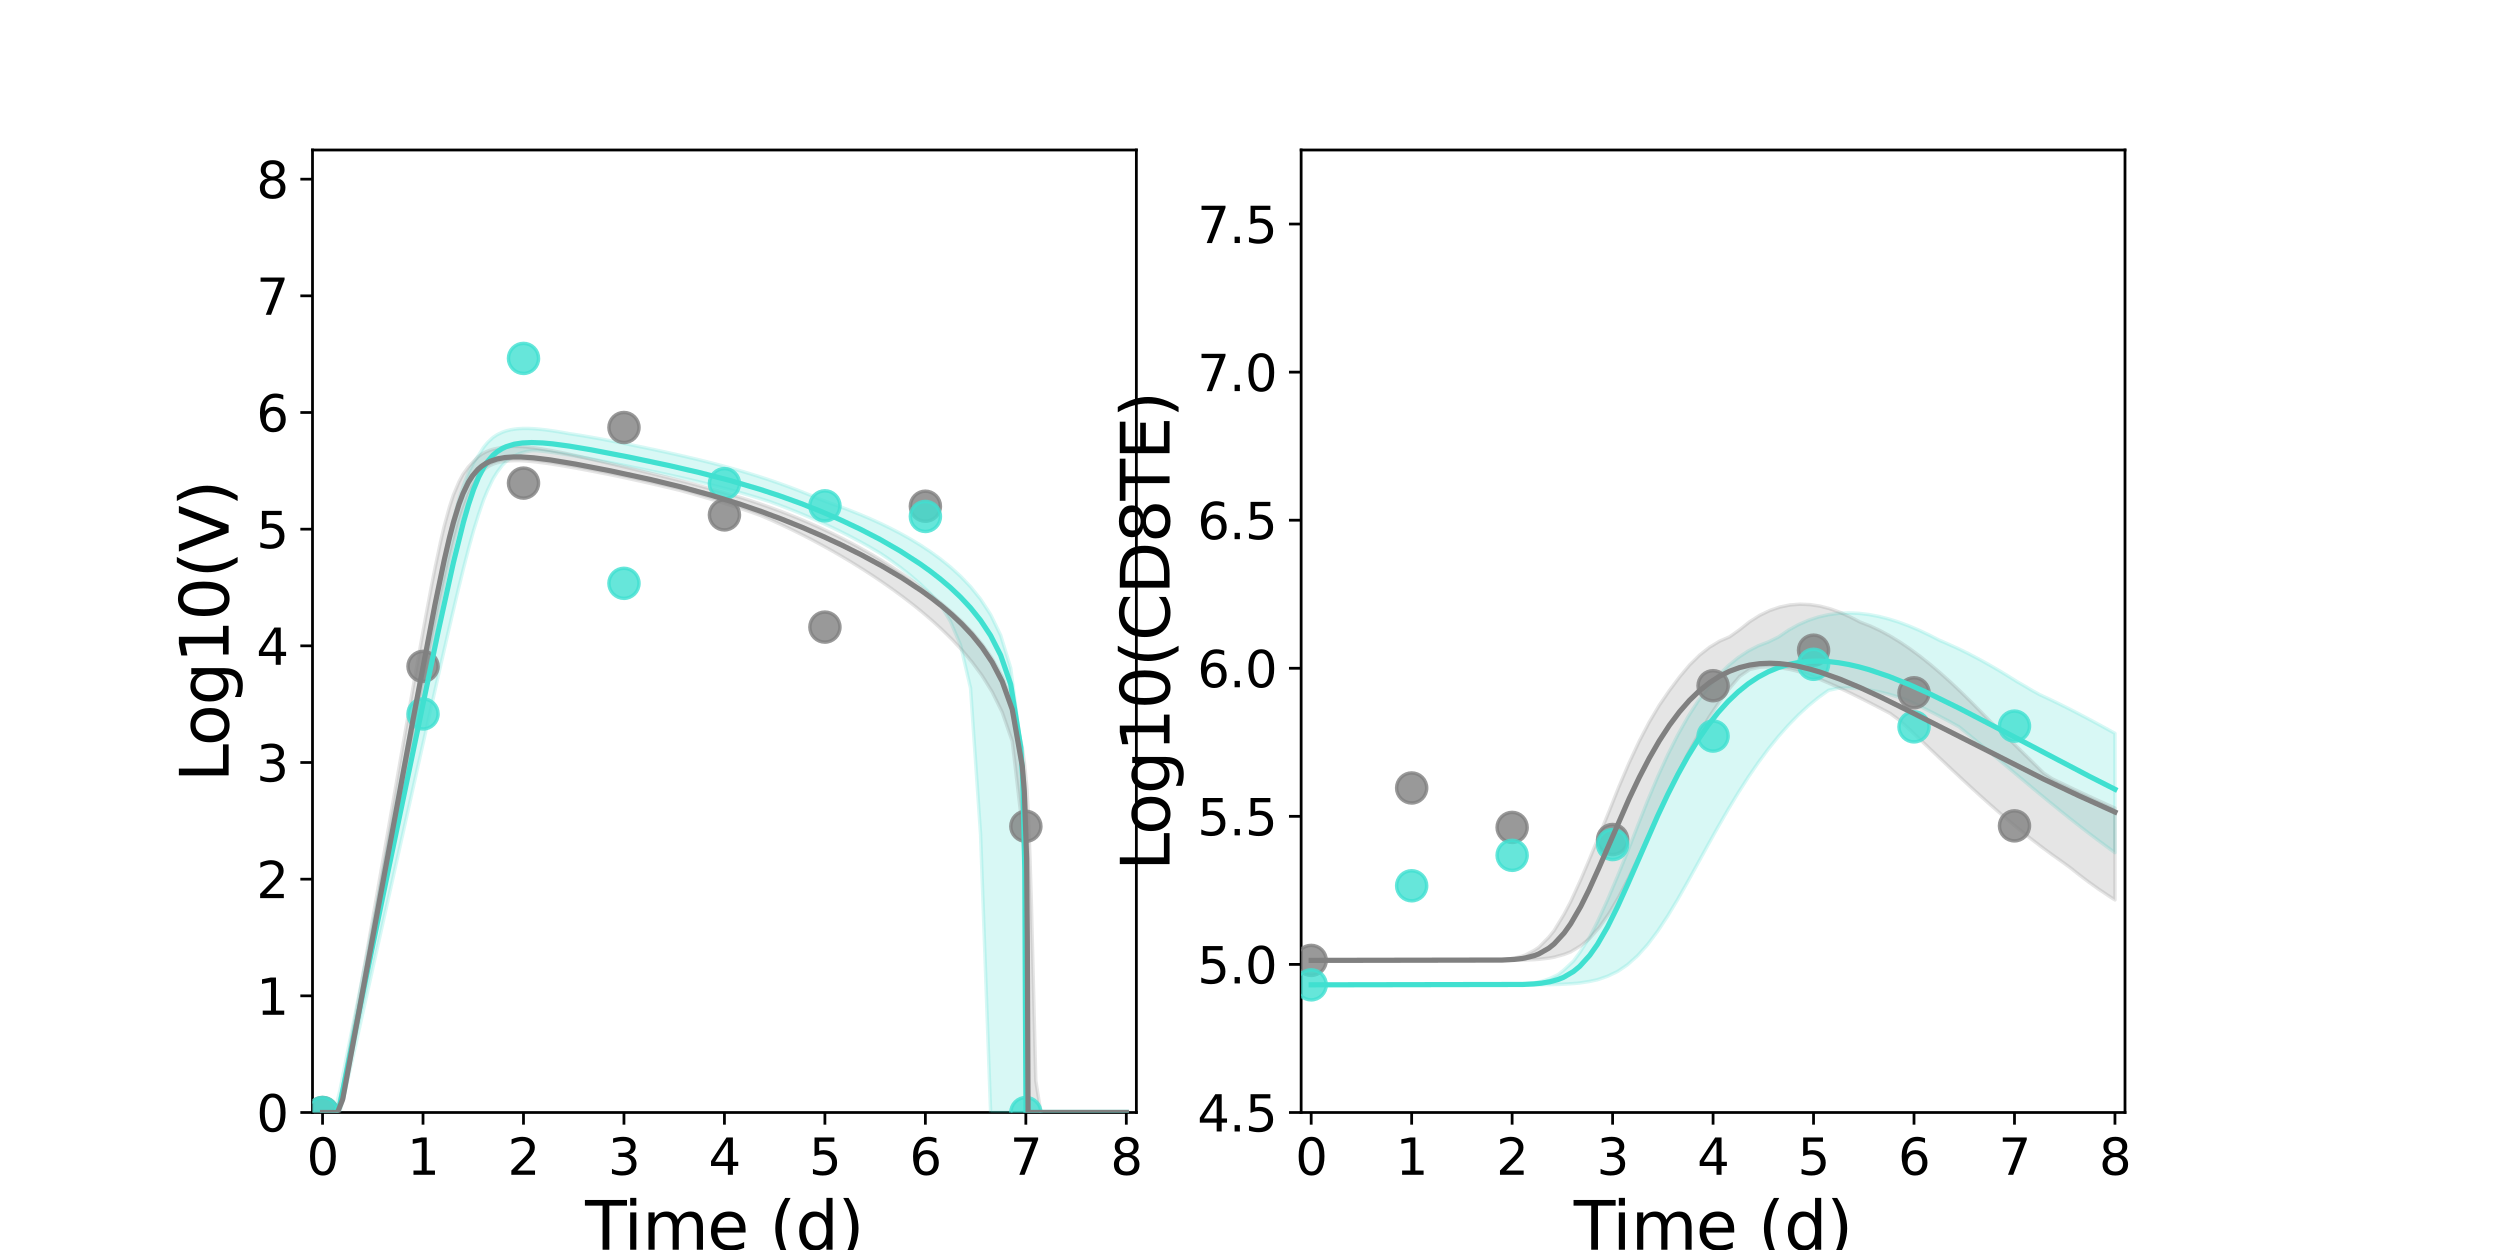 <?xml version="1.0" encoding="utf-8" standalone="no"?>
<!DOCTYPE svg PUBLIC "-//W3C//DTD SVG 1.1//EN"
  "http://www.w3.org/Graphics/SVG/1.1/DTD/svg11.dtd">
<svg xmlns:xlink="http://www.w3.org/1999/xlink" width="720pt" height="360pt" viewBox="0 0 720 360" xmlns="http://www.w3.org/2000/svg" version="1.1">
 <defs>
  <style type="text/css">*{stroke-linejoin: round; stroke-linecap: butt}</style>
 </defs>
 <g id="figure_1">
  <g id="patch_1">
   <path d="M 0 360 
L 720 360 
L 720 0 
L 0 0 
z
" style="fill: #ffffff"/>
  </g>
  <g id="axes_1">
   <g id="patch_2">
    <path d="M 90 320.4 
L 327.273 320.4 
L 327.273 43.2 
L 90 43.2 
z
" style="fill: #ffffff"/>
   </g>
   <g id="matplotlib.axis_1">
    <g id="xtick_1">
     <g id="line2d_1">
      <defs>
       <path id="m56b4014273" d="M 0 0 
L 0 3.5 
" style="stroke: #000000; stroke-width: 0.8"/>
      </defs>
      <g>
       <use xlink:href="#m56b4014273" x="92.894" y="320.4" style="stroke: #000000; stroke-width: 0.8"/>
      </g>
     </g>
     <g id="text_1">
      <!-- 0 -->
      <g transform="translate(88.313 338.342) scale(0.144 -0.144)">
       <defs>
        <path id="DejaVuSans-30" d="M 2034 4250 
Q 1547 4250 1301 3770 
Q 1056 3291 1056 2328 
Q 1056 1369 1301 889 
Q 1547 409 2034 409 
Q 2525 409 2770 889 
Q 3016 1369 3016 2328 
Q 3016 3291 2770 3770 
Q 2525 4250 2034 4250 
z
M 2034 4750 
Q 2819 4750 3233 4129 
Q 3647 3509 3647 2328 
Q 3647 1150 3233 529 
Q 2819 -91 2034 -91 
Q 1250 -91 836 529 
Q 422 1150 422 2328 
Q 422 3509 836 4129 
Q 1250 4750 2034 4750 
z
" transform="scale(0.016)"/>
       </defs>
       <use xlink:href="#DejaVuSans-30"/>
      </g>
     </g>
    </g>
    <g id="xtick_2">
     <g id="line2d_2">
      <g>
       <use xlink:href="#m56b4014273" x="121.829" y="320.4" style="stroke: #000000; stroke-width: 0.8"/>
      </g>
     </g>
     <g id="text_2">
      <!-- 1 -->
      <g transform="translate(117.248 338.342) scale(0.144 -0.144)">
       <defs>
        <path id="DejaVuSans-31" d="M 794 531 
L 1825 531 
L 1825 4091 
L 703 3866 
L 703 4441 
L 1819 4666 
L 2450 4666 
L 2450 531 
L 3481 531 
L 3481 0 
L 794 0 
L 794 531 
z
" transform="scale(0.016)"/>
       </defs>
       <use xlink:href="#DejaVuSans-31"/>
      </g>
     </g>
    </g>
    <g id="xtick_3">
     <g id="line2d_3">
      <g>
       <use xlink:href="#m56b4014273" x="150.765" y="320.4" style="stroke: #000000; stroke-width: 0.8"/>
      </g>
     </g>
     <g id="text_3">
      <!-- 2 -->
      <g transform="translate(146.184 338.342) scale(0.144 -0.144)">
       <defs>
        <path id="DejaVuSans-32" d="M 1228 531 
L 3431 531 
L 3431 0 
L 469 0 
L 469 531 
Q 828 903 1448 1529 
Q 2069 2156 2228 2338 
Q 2531 2678 2651 2914 
Q 2772 3150 2772 3378 
Q 2772 3750 2511 3984 
Q 2250 4219 1831 4219 
Q 1534 4219 1204 4116 
Q 875 4013 500 3803 
L 500 4441 
Q 881 4594 1212 4672 
Q 1544 4750 1819 4750 
Q 2544 4750 2975 4387 
Q 3406 4025 3406 3419 
Q 3406 3131 3298 2873 
Q 3191 2616 2906 2266 
Q 2828 2175 2409 1742 
Q 1991 1309 1228 531 
z
" transform="scale(0.016)"/>
       </defs>
       <use xlink:href="#DejaVuSans-32"/>
      </g>
     </g>
    </g>
    <g id="xtick_4">
     <g id="line2d_4">
      <g>
       <use xlink:href="#m56b4014273" x="179.701" y="320.4" style="stroke: #000000; stroke-width: 0.8"/>
      </g>
     </g>
     <g id="text_4">
      <!-- 3 -->
      <g transform="translate(175.12 338.342) scale(0.144 -0.144)">
       <defs>
        <path id="DejaVuSans-33" d="M 2597 2516 
Q 3050 2419 3304 2112 
Q 3559 1806 3559 1356 
Q 3559 666 3084 287 
Q 2609 -91 1734 -91 
Q 1441 -91 1130 -33 
Q 819 25 488 141 
L 488 750 
Q 750 597 1062 519 
Q 1375 441 1716 441 
Q 2309 441 2620 675 
Q 2931 909 2931 1356 
Q 2931 1769 2642 2001 
Q 2353 2234 1838 2234 
L 1294 2234 
L 1294 2753 
L 1863 2753 
Q 2328 2753 2575 2939 
Q 2822 3125 2822 3475 
Q 2822 3834 2567 4026 
Q 2313 4219 1838 4219 
Q 1578 4219 1281 4162 
Q 984 4106 628 3988 
L 628 4550 
Q 988 4650 1302 4700 
Q 1616 4750 1894 4750 
Q 2613 4750 3031 4423 
Q 3450 4097 3450 3541 
Q 3450 3153 3228 2886 
Q 3006 2619 2597 2516 
z
" transform="scale(0.016)"/>
       </defs>
       <use xlink:href="#DejaVuSans-33"/>
      </g>
     </g>
    </g>
    <g id="xtick_5">
     <g id="line2d_5">
      <g>
       <use xlink:href="#m56b4014273" x="208.636" y="320.4" style="stroke: #000000; stroke-width: 0.8"/>
      </g>
     </g>
     <g id="text_5">
      <!-- 4 -->
      <g transform="translate(204.055 338.342) scale(0.144 -0.144)">
       <defs>
        <path id="DejaVuSans-34" d="M 2419 4116 
L 825 1625 
L 2419 1625 
L 2419 4116 
z
M 2253 4666 
L 3047 4666 
L 3047 1625 
L 3713 1625 
L 3713 1100 
L 3047 1100 
L 3047 0 
L 2419 0 
L 2419 1100 
L 313 1100 
L 313 1709 
L 2253 4666 
z
" transform="scale(0.016)"/>
       </defs>
       <use xlink:href="#DejaVuSans-34"/>
      </g>
     </g>
    </g>
    <g id="xtick_6">
     <g id="line2d_6">
      <g>
       <use xlink:href="#m56b4014273" x="237.572" y="320.4" style="stroke: #000000; stroke-width: 0.8"/>
      </g>
     </g>
     <g id="text_6">
      <!-- 5 -->
      <g transform="translate(232.991 338.342) scale(0.144 -0.144)">
       <defs>
        <path id="DejaVuSans-35" d="M 691 4666 
L 3169 4666 
L 3169 4134 
L 1269 4134 
L 1269 2991 
Q 1406 3038 1543 3061 
Q 1681 3084 1819 3084 
Q 2600 3084 3056 2656 
Q 3513 2228 3513 1497 
Q 3513 744 3044 326 
Q 2575 -91 1722 -91 
Q 1428 -91 1123 -41 
Q 819 9 494 109 
L 494 744 
Q 775 591 1075 516 
Q 1375 441 1709 441 
Q 2250 441 2565 725 
Q 2881 1009 2881 1497 
Q 2881 1984 2565 2268 
Q 2250 2553 1709 2553 
Q 1456 2553 1204 2497 
Q 953 2441 691 2322 
L 691 4666 
z
" transform="scale(0.016)"/>
       </defs>
       <use xlink:href="#DejaVuSans-35"/>
      </g>
     </g>
    </g>
    <g id="xtick_7">
     <g id="line2d_7">
      <g>
       <use xlink:href="#m56b4014273" x="266.508" y="320.4" style="stroke: #000000; stroke-width: 0.8"/>
      </g>
     </g>
     <g id="text_7">
      <!-- 6 -->
      <g transform="translate(261.927 338.342) scale(0.144 -0.144)">
       <defs>
        <path id="DejaVuSans-36" d="M 2113 2584 
Q 1688 2584 1439 2293 
Q 1191 2003 1191 1497 
Q 1191 994 1439 701 
Q 1688 409 2113 409 
Q 2538 409 2786 701 
Q 3034 994 3034 1497 
Q 3034 2003 2786 2293 
Q 2538 2584 2113 2584 
z
M 3366 4563 
L 3366 3988 
Q 3128 4100 2886 4159 
Q 2644 4219 2406 4219 
Q 1781 4219 1451 3797 
Q 1122 3375 1075 2522 
Q 1259 2794 1537 2939 
Q 1816 3084 2150 3084 
Q 2853 3084 3261 2657 
Q 3669 2231 3669 1497 
Q 3669 778 3244 343 
Q 2819 -91 2113 -91 
Q 1303 -91 875 529 
Q 447 1150 447 2328 
Q 447 3434 972 4092 
Q 1497 4750 2381 4750 
Q 2619 4750 2861 4703 
Q 3103 4656 3366 4563 
z
" transform="scale(0.016)"/>
       </defs>
       <use xlink:href="#DejaVuSans-36"/>
      </g>
     </g>
    </g>
    <g id="xtick_8">
     <g id="line2d_8">
      <g>
       <use xlink:href="#m56b4014273" x="295.443" y="320.4" style="stroke: #000000; stroke-width: 0.8"/>
      </g>
     </g>
     <g id="text_8">
      <!-- 7 -->
      <g transform="translate(290.862 338.342) scale(0.144 -0.144)">
       <defs>
        <path id="DejaVuSans-37" d="M 525 4666 
L 3525 4666 
L 3525 4397 
L 1831 0 
L 1172 0 
L 2766 4134 
L 525 4134 
L 525 4666 
z
" transform="scale(0.016)"/>
       </defs>
       <use xlink:href="#DejaVuSans-37"/>
      </g>
     </g>
    </g>
    <g id="xtick_9">
     <g id="line2d_9">
      <g>
       <use xlink:href="#m56b4014273" x="324.379" y="320.4" style="stroke: #000000; stroke-width: 0.8"/>
      </g>
     </g>
     <g id="text_9">
      <!-- 8 -->
      <g transform="translate(319.798 338.342) scale(0.144 -0.144)">
       <defs>
        <path id="DejaVuSans-38" d="M 2034 2216 
Q 1584 2216 1326 1975 
Q 1069 1734 1069 1313 
Q 1069 891 1326 650 
Q 1584 409 2034 409 
Q 2484 409 2743 651 
Q 3003 894 3003 1313 
Q 3003 1734 2745 1975 
Q 2488 2216 2034 2216 
z
M 1403 2484 
Q 997 2584 770 2862 
Q 544 3141 544 3541 
Q 544 4100 942 4425 
Q 1341 4750 2034 4750 
Q 2731 4750 3128 4425 
Q 3525 4100 3525 3541 
Q 3525 3141 3298 2862 
Q 3072 2584 2669 2484 
Q 3125 2378 3379 2068 
Q 3634 1759 3634 1313 
Q 3634 634 3220 271 
Q 2806 -91 2034 -91 
Q 1263 -91 848 271 
Q 434 634 434 1313 
Q 434 1759 690 2068 
Q 947 2378 1403 2484 
z
M 1172 3481 
Q 1172 3119 1398 2916 
Q 1625 2713 2034 2713 
Q 2441 2713 2670 2916 
Q 2900 3119 2900 3481 
Q 2900 3844 2670 4047 
Q 2441 4250 2034 4250 
Q 1625 4250 1398 4047 
Q 1172 3844 1172 3481 
z
" transform="scale(0.016)"/>
       </defs>
       <use xlink:href="#DejaVuSans-38"/>
      </g>
     </g>
    </g>
    <g id="text_10">
     <!-- Time (d) -->
     <g transform="translate(168.511 359.925) scale(0.192 -0.192)">
      <defs>
       <path id="DejaVuSans-54" d="M -19 4666 
L 3928 4666 
L 3928 4134 
L 2272 4134 
L 2272 0 
L 1638 0 
L 1638 4134 
L -19 4134 
L -19 4666 
z
" transform="scale(0.016)"/>
       <path id="DejaVuSans-69" d="M 603 3500 
L 1178 3500 
L 1178 0 
L 603 0 
L 603 3500 
z
M 603 4863 
L 1178 4863 
L 1178 4134 
L 603 4134 
L 603 4863 
z
" transform="scale(0.016)"/>
       <path id="DejaVuSans-6d" d="M 3328 2828 
Q 3544 3216 3844 3400 
Q 4144 3584 4550 3584 
Q 5097 3584 5394 3201 
Q 5691 2819 5691 2113 
L 5691 0 
L 5113 0 
L 5113 2094 
Q 5113 2597 4934 2840 
Q 4756 3084 4391 3084 
Q 3944 3084 3684 2787 
Q 3425 2491 3425 1978 
L 3425 0 
L 2847 0 
L 2847 2094 
Q 2847 2600 2669 2842 
Q 2491 3084 2119 3084 
Q 1678 3084 1418 2786 
Q 1159 2488 1159 1978 
L 1159 0 
L 581 0 
L 581 3500 
L 1159 3500 
L 1159 2956 
Q 1356 3278 1631 3431 
Q 1906 3584 2284 3584 
Q 2666 3584 2933 3390 
Q 3200 3197 3328 2828 
z
" transform="scale(0.016)"/>
       <path id="DejaVuSans-65" d="M 3597 1894 
L 3597 1613 
L 953 1613 
Q 991 1019 1311 708 
Q 1631 397 2203 397 
Q 2534 397 2845 478 
Q 3156 559 3463 722 
L 3463 178 
Q 3153 47 2828 -22 
Q 2503 -91 2169 -91 
Q 1331 -91 842 396 
Q 353 884 353 1716 
Q 353 2575 817 3079 
Q 1281 3584 2069 3584 
Q 2775 3584 3186 3129 
Q 3597 2675 3597 1894 
z
M 3022 2063 
Q 3016 2534 2758 2815 
Q 2500 3097 2075 3097 
Q 1594 3097 1305 2825 
Q 1016 2553 972 2059 
L 3022 2063 
z
" transform="scale(0.016)"/>
       <path id="DejaVuSans-20" transform="scale(0.016)"/>
       <path id="DejaVuSans-28" d="M 1984 4856 
Q 1566 4138 1362 3434 
Q 1159 2731 1159 2009 
Q 1159 1288 1364 580 
Q 1569 -128 1984 -844 
L 1484 -844 
Q 1016 -109 783 600 
Q 550 1309 550 2009 
Q 550 2706 781 3412 
Q 1013 4119 1484 4856 
L 1984 4856 
z
" transform="scale(0.016)"/>
       <path id="DejaVuSans-64" d="M 2906 2969 
L 2906 4863 
L 3481 4863 
L 3481 0 
L 2906 0 
L 2906 525 
Q 2725 213 2448 61 
Q 2172 -91 1784 -91 
Q 1150 -91 751 415 
Q 353 922 353 1747 
Q 353 2572 751 3078 
Q 1150 3584 1784 3584 
Q 2172 3584 2448 3432 
Q 2725 3281 2906 2969 
z
M 947 1747 
Q 947 1113 1208 752 
Q 1469 391 1925 391 
Q 2381 391 2643 752 
Q 2906 1113 2906 1747 
Q 2906 2381 2643 2742 
Q 2381 3103 1925 3103 
Q 1469 3103 1208 2742 
Q 947 2381 947 1747 
z
" transform="scale(0.016)"/>
       <path id="DejaVuSans-29" d="M 513 4856 
L 1013 4856 
Q 1481 4119 1714 3412 
Q 1947 2706 1947 2009 
Q 1947 1309 1714 600 
Q 1481 -109 1013 -844 
L 513 -844 
Q 928 -128 1133 580 
Q 1338 1288 1338 2009 
Q 1338 2731 1133 3434 
Q 928 4138 513 4856 
z
" transform="scale(0.016)"/>
      </defs>
      <use xlink:href="#DejaVuSans-54"/>
      <use xlink:href="#DejaVuSans-69" x="57.959"/>
      <use xlink:href="#DejaVuSans-6d" x="85.742"/>
      <use xlink:href="#DejaVuSans-65" x="183.154"/>
      <use xlink:href="#DejaVuSans-20" x="244.678"/>
      <use xlink:href="#DejaVuSans-28" x="276.465"/>
      <use xlink:href="#DejaVuSans-64" x="315.479"/>
      <use xlink:href="#DejaVuSans-29" x="378.955"/>
     </g>
    </g>
   </g>
   <g id="matplotlib.axis_2">
    <g id="ytick_1">
     <g id="line2d_10">
      <defs>
       <path id="mdf0047c1e8" d="M 0 0 
L -3.5 0 
" style="stroke: #000000; stroke-width: 0.8"/>
      </defs>
      <g>
       <use xlink:href="#mdf0047c1e8" x="90" y="320.4" style="stroke: #000000; stroke-width: 0.8"/>
      </g>
     </g>
     <g id="text_11">
      <!-- 0 -->
      <g transform="translate(73.838 325.871) scale(0.144 -0.144)">
       <use xlink:href="#DejaVuSans-30"/>
      </g>
     </g>
    </g>
    <g id="ytick_2">
     <g id="line2d_11">
      <g>
       <use xlink:href="#mdf0047c1e8" x="90" y="286.8" style="stroke: #000000; stroke-width: 0.8"/>
      </g>
     </g>
     <g id="text_12">
      <!-- 1 -->
      <g transform="translate(73.838 292.271) scale(0.144 -0.144)">
       <use xlink:href="#DejaVuSans-31"/>
      </g>
     </g>
    </g>
    <g id="ytick_3">
     <g id="line2d_12">
      <g>
       <use xlink:href="#mdf0047c1e8" x="90" y="253.2" style="stroke: #000000; stroke-width: 0.8"/>
      </g>
     </g>
     <g id="text_13">
      <!-- 2 -->
      <g transform="translate(73.838 258.671) scale(0.144 -0.144)">
       <use xlink:href="#DejaVuSans-32"/>
      </g>
     </g>
    </g>
    <g id="ytick_4">
     <g id="line2d_13">
      <g>
       <use xlink:href="#mdf0047c1e8" x="90" y="219.6" style="stroke: #000000; stroke-width: 0.8"/>
      </g>
     </g>
     <g id="text_14">
      <!-- 3 -->
      <g transform="translate(73.838 225.071) scale(0.144 -0.144)">
       <use xlink:href="#DejaVuSans-33"/>
      </g>
     </g>
    </g>
    <g id="ytick_5">
     <g id="line2d_14">
      <g>
       <use xlink:href="#mdf0047c1e8" x="90" y="186" style="stroke: #000000; stroke-width: 0.8"/>
      </g>
     </g>
     <g id="text_15">
      <!-- 4 -->
      <g transform="translate(73.838 191.471) scale(0.144 -0.144)">
       <use xlink:href="#DejaVuSans-34"/>
      </g>
     </g>
    </g>
    <g id="ytick_6">
     <g id="line2d_15">
      <g>
       <use xlink:href="#mdf0047c1e8" x="90" y="152.4" style="stroke: #000000; stroke-width: 0.8"/>
      </g>
     </g>
     <g id="text_16">
      <!-- 5 -->
      <g transform="translate(73.838 157.871) scale(0.144 -0.144)">
       <use xlink:href="#DejaVuSans-35"/>
      </g>
     </g>
    </g>
    <g id="ytick_7">
     <g id="line2d_16">
      <g>
       <use xlink:href="#mdf0047c1e8" x="90" y="118.8" style="stroke: #000000; stroke-width: 0.8"/>
      </g>
     </g>
     <g id="text_17">
      <!-- 6 -->
      <g transform="translate(73.838 124.271) scale(0.144 -0.144)">
       <use xlink:href="#DejaVuSans-36"/>
      </g>
     </g>
    </g>
    <g id="ytick_8">
     <g id="line2d_17">
      <g>
       <use xlink:href="#mdf0047c1e8" x="90" y="85.2" style="stroke: #000000; stroke-width: 0.8"/>
      </g>
     </g>
     <g id="text_18">
      <!-- 7 -->
      <g transform="translate(73.838 90.671) scale(0.144 -0.144)">
       <use xlink:href="#DejaVuSans-37"/>
      </g>
     </g>
    </g>
    <g id="ytick_9">
     <g id="line2d_18">
      <g>
       <use xlink:href="#mdf0047c1e8" x="90" y="51.6" style="stroke: #000000; stroke-width: 0.8"/>
      </g>
     </g>
     <g id="text_19">
      <!-- 8 -->
      <g transform="translate(73.838 57.071) scale(0.144 -0.144)">
       <use xlink:href="#DejaVuSans-38"/>
      </g>
     </g>
    </g>
    <g id="text_20">
     <!-- Log10(V) -->
     <g transform="translate(65.845 225.224) rotate(-90) scale(0.192 -0.192)">
      <defs>
       <path id="DejaVuSans-4c" d="M 628 4666 
L 1259 4666 
L 1259 531 
L 3531 531 
L 3531 0 
L 628 0 
L 628 4666 
z
" transform="scale(0.016)"/>
       <path id="DejaVuSans-6f" d="M 1959 3097 
Q 1497 3097 1228 2736 
Q 959 2375 959 1747 
Q 959 1119 1226 758 
Q 1494 397 1959 397 
Q 2419 397 2687 759 
Q 2956 1122 2956 1747 
Q 2956 2369 2687 2733 
Q 2419 3097 1959 3097 
z
M 1959 3584 
Q 2709 3584 3137 3096 
Q 3566 2609 3566 1747 
Q 3566 888 3137 398 
Q 2709 -91 1959 -91 
Q 1206 -91 779 398 
Q 353 888 353 1747 
Q 353 2609 779 3096 
Q 1206 3584 1959 3584 
z
" transform="scale(0.016)"/>
       <path id="DejaVuSans-67" d="M 2906 1791 
Q 2906 2416 2648 2759 
Q 2391 3103 1925 3103 
Q 1463 3103 1205 2759 
Q 947 2416 947 1791 
Q 947 1169 1205 825 
Q 1463 481 1925 481 
Q 2391 481 2648 825 
Q 2906 1169 2906 1791 
z
M 3481 434 
Q 3481 -459 3084 -895 
Q 2688 -1331 1869 -1331 
Q 1566 -1331 1297 -1286 
Q 1028 -1241 775 -1147 
L 775 -588 
Q 1028 -725 1275 -790 
Q 1522 -856 1778 -856 
Q 2344 -856 2625 -561 
Q 2906 -266 2906 331 
L 2906 616 
Q 2728 306 2450 153 
Q 2172 0 1784 0 
Q 1141 0 747 490 
Q 353 981 353 1791 
Q 353 2603 747 3093 
Q 1141 3584 1784 3584 
Q 2172 3584 2450 3431 
Q 2728 3278 2906 2969 
L 2906 3500 
L 3481 3500 
L 3481 434 
z
" transform="scale(0.016)"/>
       <path id="DejaVuSans-56" d="M 1831 0 
L 50 4666 
L 709 4666 
L 2188 738 
L 3669 4666 
L 4325 4666 
L 2547 0 
L 1831 0 
z
" transform="scale(0.016)"/>
      </defs>
      <use xlink:href="#DejaVuSans-4c"/>
      <use xlink:href="#DejaVuSans-6f" x="53.963"/>
      <use xlink:href="#DejaVuSans-67" x="115.145"/>
      <use xlink:href="#DejaVuSans-31" x="178.621"/>
      <use xlink:href="#DejaVuSans-30" x="242.244"/>
      <use xlink:href="#DejaVuSans-28" x="305.867"/>
      <use xlink:href="#DejaVuSans-56" x="344.881"/>
      <use xlink:href="#DejaVuSans-29" x="413.289"/>
     </g>
    </g>
   </g>
   <g id="patch_3">
    <path d="M 90 320.4 
L 90 43.2 
" style="fill: none; stroke: #000000; stroke-width: 0.8; stroke-linejoin: miter; stroke-linecap: square"/>
   </g>
   <g id="patch_4">
    <path d="M 327.273 320.4 
L 327.273 43.2 
" style="fill: none; stroke: #000000; stroke-width: 0.8; stroke-linejoin: miter; stroke-linecap: square"/>
   </g>
   <g id="patch_5">
    <path d="M 90 320.4 
L 327.273 320.4 
" style="fill: none; stroke: #000000; stroke-width: 0.8; stroke-linejoin: miter; stroke-linecap: square"/>
   </g>
   <g id="patch_6">
    <path d="M 90 43.2 
L 327.273 43.2 
" style="fill: none; stroke: #000000; stroke-width: 0.8; stroke-linejoin: miter; stroke-linecap: square"/>
   </g>
   <g id="PolyCollection_1">
    <defs>
     <path id="md503040f1c" d="M 92.894 -39.6 
L 92.894 -39.6 
L 92.894 -39.6 
L 92.897 -39.6 
L 92.931 -39.6 
L 93.004 -39.6 
L 93.113 -39.6 
L 93.385 -39.6 
L 93.932 -39.6 
L 94.488 -39.6 
L 95.519 -39.6 
L 96.55 -39.6 
L 97.916 -40.007 
L 99.282 -45.132 
L 100.758 -51.69 
L 101.978 -57.045 
L 103.502 -63.84 
L 104.676 -69.11 
L 105.901 -74.589 
L 107.353 -81.097 
L 108.805 -87.601 
L 110.257 -94.095 
L 111.708 -100.592 
L 113.16 -107.088 
L 114.612 -113.593 
L 116.063 -120.078 
L 117.515 -126.574 
L 118.967 -133.057 
L 120.418 -139.554 
L 121.87 -146.02 
L 123.322 -152.492 
L 124.773 -158.932 
L 126.225 -165.372 
L 127.677 -171.744 
L 129.129 -178.095 
L 130.58 -184.317 
L 132.032 -190.428 
L 133.484 -196.314 
L 134.935 -201.936 
L 136.387 -207.203 
L 137.839 -211.866 
L 139.29 -216.089 
L 140.416 -218.802 
L 141.998 -222.104 
L 143.135 -223.945 
L 144.628 -225.96 
L 145.718 -227.053 
L 147.093 -228.097 
L 148.14 -228.719 
L 149.408 -229.285 
L 150.454 -229.647 
L 151.518 -229.926 
L 152.339 -230.069 
L 153.131 -230.195 
L 153.808 -230.222 
L 154.5 -230.203 
L 155.066 -230.154 
L 156.311 -230.038 
L 157 -229.961 
L 158.355 -229.801 
L 159.164 -229.695 
L 160.707 -229.47 
L 161.742 -229.318 
L 163.999 -228.952 
L 165.519 -228.693 
L 168.413 -228.175 
L 170.226 -227.838 
L 173.119 -227.284 
L 175.342 -226.849 
L 178.236 -226.271 
L 181.129 -225.683 
L 184.023 -225.085 
L 186.916 -224.476 
L 189.81 -223.855 
L 192.704 -223.221 
L 195.597 -222.572 
L 198.491 -221.904 
L 201.384 -221.215 
L 204.278 -220.501 
L 207.171 -219.761 
L 210.065 -218.99 
L 212.959 -218.187 
L 215.852 -217.347 
L 218.746 -216.47 
L 221.639 -215.55 
L 224.533 -214.487 
L 227.426 -213.374 
L 230.32 -212.211 
L 233.214 -210.995 
L 236.107 -209.723 
L 239.001 -208.392 
L 241.894 -206.998 
L 244.788 -205.536 
L 247.681 -204.001 
L 250.575 -202.384 
L 253.469 -200.677 
L 256.362 -198.716 
L 259.256 -196.606 
L 262.149 -194.321 
L 265.043 -191.819 
L 267.936 -189.037 
L 270.83 -185.885 
L 273.724 -181.022 
L 276.617 -174.252 
L 279.511 -161.834 
L 282.404 -119.7 
L 285.298 -39.6 
L 288.191 -39.6 
L 291.085 -39.6 
L 293.979 -39.6 
L 294.557 -39.6 
L 295.136 -39.6 
L 295.189 -39.6 
L 295.224 -39.6 
L 295.25 -39.6 
L 295.256 -39.6 
L 295.257 -39.6 
L 295.263 -39.6 
L 295.272 -39.6 
L 295.287 -39.6 
L 295.306 -39.6 
L 295.34 -39.6 
L 295.422 -39.6 
L 295.482 -39.6 
L 295.596 -39.6 
L 295.69 -39.6 
L 295.931 -39.6 
L 296.254 -39.6 
L 296.991 -39.6 
L 298.37 -39.6 
L 300.527 -39.6 
L 302.684 -39.6 
L 305.578 -39.6 
L 308.472 -39.6 
L 311.365 -39.6 
L 314.259 -39.6 
L 317.152 -39.6 
L 320.046 -39.6 
L 322.939 -39.6 
L 324.379 -39.6 
L 324.379 -39.6 
L 324.379 -39.6 
L 322.939 -39.6 
L 320.046 -39.6 
L 317.152 -39.6 
L 314.259 -39.6 
L 311.365 -39.6 
L 308.472 -39.6 
L 305.578 -39.6 
L 302.684 -39.6 
L 300.527 -39.6 
L 298.37 -39.6 
L 296.991 -39.6 
L 296.254 -39.6 
L 295.931 -39.6 
L 295.69 -39.6 
L 295.596 -39.6 
L 295.482 -45.188 
L 295.422 -59.15 
L 295.34 -81.5 
L 295.306 -90.022 
L 295.287 -94.486 
L 295.272 -97.557 
L 295.263 -99.269 
L 295.257 -100.42 
L 295.256 -100.535 
L 295.25 -101.638 
L 295.224 -105.204 
L 295.189 -109.652 
L 295.136 -112.951 
L 294.557 -135.579 
L 293.979 -145.232 
L 291.085 -167.584 
L 288.191 -177.03 
L 285.298 -182.993 
L 282.404 -187.443 
L 279.511 -191.033 
L 276.617 -194.062 
L 273.724 -196.694 
L 270.83 -199.028 
L 267.936 -201.128 
L 265.043 -203.038 
L 262.149 -204.79 
L 259.256 -206.408 
L 256.362 -207.91 
L 253.469 -209.311 
L 250.575 -210.62 
L 247.681 -211.849 
L 244.788 -213.005 
L 241.894 -214.095 
L 239.001 -215.125 
L 236.107 -216.234 
L 233.214 -217.455 
L 230.32 -218.615 
L 227.426 -219.719 
L 224.533 -220.768 
L 221.639 -221.766 
L 218.746 -222.716 
L 215.852 -223.621 
L 212.959 -224.482 
L 210.065 -225.304 
L 207.171 -226.089 
L 204.278 -226.84 
L 201.384 -227.561 
L 198.491 -228.255 
L 195.597 -228.925 
L 192.704 -229.574 
L 189.81 -230.206 
L 186.916 -230.821 
L 184.023 -231.423 
L 181.129 -232.013 
L 178.236 -232.589 
L 175.342 -233.147 
L 173.119 -233.568 
L 170.226 -234.093 
L 168.413 -234.408 
L 165.519 -234.877 
L 163.999 -235.104 
L 161.742 -235.504 
L 160.707 -235.68 
L 159.164 -235.923 
L 158.355 -236.038 
L 157 -236.219 
L 156.311 -236.296 
L 155.066 -236.426 
L 154.5 -236.471 
L 153.808 -236.524 
L 153.131 -236.565 
L 152.339 -236.596 
L 151.518 -236.61 
L 150.454 -236.596 
L 149.408 -236.543 
L 148.14 -236.41 
L 147.093 -236.233 
L 145.718 -235.898 
L 144.628 -235.511 
L 143.135 -234.79 
L 141.998 -234.035 
L 140.416 -232.57 
L 139.29 -231.192 
L 137.839 -228.908 
L 136.387 -226.739 
L 134.935 -223.972 
L 133.484 -220.273 
L 132.032 -215.802 
L 130.58 -210.472 
L 129.129 -204.48 
L 127.677 -197.941 
L 126.225 -190.993 
L 124.773 -183.814 
L 123.322 -176.471 
L 121.87 -169.033 
L 120.418 -161.522 
L 118.967 -153.984 
L 117.515 -146.417 
L 116.063 -138.877 
L 114.612 -131.29 
L 113.16 -123.736 
L 111.708 -116.16 
L 110.257 -108.593 
L 108.805 -101.007 
L 107.353 -93.439 
L 105.901 -85.97 
L 104.676 -79.87 
L 103.502 -74.026 
L 101.978 -66.458 
L 100.758 -60.392 
L 99.282 -52.993 
L 97.916 -46.059 
L 96.55 -40.521 
L 95.519 -39.6 
L 94.488 -39.6 
L 93.932 -39.6 
L 93.385 -39.6 
L 93.113 -39.6 
L 93.004 -39.6 
L 92.931 -39.6 
L 92.897 -39.6 
L 92.894 -39.6 
L 92.894 -39.6 
z
" style="stroke: #40e0d0; stroke-opacity: 0.2"/>
    </defs>
    <g clip-path="url(#pa656f7117e)">
     <use xlink:href="#md503040f1c" x="0" y="360" style="fill: #40e0d0; fill-opacity: 0.2; stroke: #40e0d0; stroke-opacity: 0.2"/>
    </g>
   </g>
   <g id="PolyCollection_2">
    <defs>
     <path id="m5305282a25" d="M 92.894 -39.6 
L 92.894 -39.6 
L 92.894 -39.6 
L 92.897 -39.6 
L 92.932 -39.6 
L 93.002 -39.6 
L 93.124 -39.6 
L 93.463 -39.6 
L 93.905 -39.6 
L 94.607 -39.6 
L 95.401 -39.6 
L 96.232 -39.6 
L 97.205 -39.6 
L 98.7 -42.641 
L 99.669 -47.539 
L 101.194 -55.592 
L 102.209 -60.905 
L 103.71 -68.711 
L 104.761 -74.126 
L 106.416 -82.672 
L 107.447 -87.988 
L 108.869 -95.312 
L 109.942 -100.841 
L 111.492 -108.833 
L 112.555 -114.32 
L 113.983 -121.667 
L 115.069 -127.264 
L 116.601 -135.141 
L 117.67 -140.653 
L 119.085 -147.898 
L 120.173 -153.484 
L 121.685 -161.187 
L 122.763 -166.673 
L 124.202 -173.896 
L 125.302 -179.372 
L 126.856 -186.903 
L 127.962 -192.112 
L 129.457 -198.83 
L 130.592 -203.523 
L 132.196 -209.588 
L 133.331 -213.194 
L 134.89 -217.516 
L 136.062 -219.959 
L 137.621 -222.632 
L 138.697 -223.928 
L 139.903 -225.158 
L 141.109 -225.936 
L 142.149 -226.386 
L 143.201 -226.724 
L 144.001 -226.911 
L 144.768 -227.05 
L 145.413 -227.14 
L 146.078 -227.214 
L 146.609 -227.259 
L 147.083 -227.289 
L 147.557 -227.311 
L 147.939 -227.324 
L 148.373 -227.332 
L 149.556 -227.325 
L 150.103 -227.308 
L 151.397 -227.235 
L 152.064 -227.184 
L 153.623 -227.041 
L 154.55 -226.94 
L 157.179 -226.604 
L 158.43 -226.425 
L 161.323 -225.968 
L 162.837 -225.714 
L 165.73 -225.201 
L 167.623 -224.854 
L 170.517 -224.306 
L 172.895 -223.846 
L 175.789 -223.274 
L 178.682 -222.675 
L 181.576 -222.051 
L 184.469 -221.415 
L 187.363 -220.766 
L 190.257 -220.103 
L 193.15 -219.421 
L 196.044 -218.719 
L 198.937 -217.912 
L 201.831 -217.085 
L 204.724 -216.235 
L 207.618 -215.358 
L 210.512 -214.45 
L 213.405 -213.507 
L 216.299 -212.527 
L 219.192 -211.483 
L 222.086 -210.224 
L 224.979 -208.908 
L 227.873 -207.534 
L 230.767 -206.103 
L 233.66 -204.614 
L 236.554 -203.066 
L 239.447 -201.459 
L 242.341 -199.791 
L 245.234 -198.06 
L 248.128 -196.264 
L 251.022 -194.398 
L 253.915 -192.458 
L 256.809 -190.436 
L 259.702 -188.325 
L 262.596 -186.112 
L 265.489 -183.782 
L 268.383 -181.314 
L 271.276 -178.682 
L 274.17 -175.846 
L 277.064 -172.749 
L 279.957 -169.307 
L 282.851 -165.382 
L 285.744 -160.733 
L 288.638 -154.867 
L 291.531 -146.505 
L 294.425 -121.761 
L 295.004 -112.07 
L 295.582 -88.184 
L 295.611 -79.029 
L 295.669 -59.023 
L 295.784 -39.6 
L 295.85 -39.6 
L 295.852 -39.6 
L 295.857 -39.6 
L 295.867 -39.6 
L 295.872 -39.6 
L 295.875 -39.6 
L 295.875 -39.6 
L 295.875 -39.6 
L 295.876 -39.6 
L 295.876 -39.6 
L 295.876 -39.6 
L 295.876 -39.6 
L 295.876 -39.6 
L 295.877 -39.6 
L 295.877 -39.6 
L 295.879 -39.6 
L 295.882 -39.6 
L 295.894 -39.6 
L 295.928 -39.6 
L 295.962 -39.6 
L 296.024 -39.6 
L 296.086 -39.6 
L 296.176 -39.6 
L 296.276 -39.6 
L 296.639 -39.6 
L 297.058 -39.6 
L 298.308 -39.6 
L 299.77 -39.6 
L 301.366 -39.6 
L 303.814 -39.6 
L 306.283 -39.6 
L 309.176 -39.6 
L 311.497 -39.6 
L 313.879 -39.6 
L 316.773 -39.6 
L 319.666 -39.6 
L 322.56 -39.6 
L 324.379 -39.6 
L 324.379 -39.6 
L 324.379 -39.6 
L 322.56 -39.6 
L 319.666 -39.6 
L 316.773 -39.6 
L 313.879 -39.6 
L 311.497 -39.6 
L 309.176 -39.6 
L 306.283 -39.6 
L 303.814 -39.6 
L 301.366 -39.6 
L 299.77 -39.6 
L 298.308 -48.714 
L 297.058 -98.981 
L 296.639 -112.711 
L 296.276 -122.555 
L 296.176 -124.799 
L 296.086 -126.783 
L 296.024 -128.17 
L 295.962 -129.119 
L 295.928 -129.608 
L 295.894 -130.109 
L 295.882 -130.368 
L 295.879 -130.449 
L 295.877 -130.494 
L 295.877 -130.501 
L 295.876 -130.506 
L 295.876 -130.511 
L 295.876 -130.516 
L 295.876 -130.521 
L 295.876 -130.521 
L 295.875 -130.533 
L 295.875 -130.543 
L 295.875 -130.545 
L 295.872 -130.592 
L 295.867 -130.721 
L 295.857 -130.939 
L 295.852 -131.049 
L 295.85 -131.103 
L 295.784 -132.496 
L 295.669 -133.779 
L 295.611 -134.453 
L 295.582 -134.79 
L 295.004 -140.526 
L 294.425 -144.585 
L 291.531 -157.685 
L 288.638 -165.124 
L 285.744 -170.362 
L 282.851 -174.491 
L 279.957 -177.946 
L 277.064 -180.947 
L 274.17 -183.62 
L 271.276 -186.092 
L 268.383 -188.381 
L 265.489 -190.664 
L 262.596 -192.817 
L 259.702 -194.846 
L 256.809 -196.765 
L 253.915 -198.587 
L 251.022 -200.318 
L 248.128 -201.968 
L 245.234 -203.54 
L 242.341 -205.041 
L 239.447 -206.472 
L 236.554 -207.838 
L 233.66 -209.141 
L 230.767 -210.382 
L 227.873 -211.565 
L 224.979 -212.692 
L 222.086 -213.764 
L 219.192 -214.783 
L 216.299 -215.752 
L 213.405 -216.674 
L 210.512 -217.551 
L 207.618 -218.385 
L 204.724 -219.181 
L 201.831 -219.99 
L 198.937 -220.772 
L 196.044 -221.529 
L 193.15 -222.265 
L 190.257 -222.983 
L 187.363 -223.695 
L 184.469 -224.406 
L 181.576 -225.106 
L 178.682 -225.795 
L 175.789 -226.474 
L 172.895 -227.14 
L 170.517 -227.691 
L 167.623 -228.365 
L 165.73 -228.795 
L 162.837 -229.426 
L 161.323 -229.742 
L 158.43 -230.303 
L 157.179 -230.522 
L 154.55 -230.94 
L 153.623 -231.061 
L 152.064 -231.239 
L 151.397 -231.302 
L 150.103 -231.395 
L 149.556 -231.421 
L 148.373 -231.447 
L 147.939 -231.444 
L 147.557 -231.436 
L 147.083 -231.42 
L 146.609 -231.391 
L 146.078 -231.347 
L 145.413 -231.277 
L 144.768 -231.18 
L 144.001 -231.029 
L 143.201 -230.892 
L 142.149 -230.66 
L 141.109 -230.344 
L 139.903 -229.848 
L 138.697 -229.176 
L 137.621 -228.382 
L 136.062 -226.789 
L 134.89 -225.551 
L 133.331 -223.392 
L 132.196 -221.257 
L 130.592 -217.472 
L 129.457 -214.029 
L 127.962 -208.552 
L 126.856 -203.845 
L 125.302 -196.478 
L 124.202 -190.89 
L 122.763 -183.226 
L 121.685 -177.321 
L 120.173 -168.874 
L 119.085 -162.716 
L 117.67 -154.682 
L 116.601 -148.572 
L 115.069 -139.804 
L 113.983 -133.565 
L 112.555 -125.375 
L 111.492 -119.267 
L 109.942 -110.354 
L 108.869 -104.182 
L 107.447 -96.022 
L 106.416 -90.122 
L 104.761 -80.669 
L 103.71 -74.631 
L 102.209 -66.195 
L 101.194 -60.619 
L 99.669 -52.244 
L 98.7 -46.835 
L 97.205 -40.075 
L 96.232 -39.6 
L 95.401 -39.6 
L 94.607 -39.6 
L 93.905 -39.6 
L 93.463 -39.6 
L 93.124 -39.6 
L 93.002 -39.6 
L 92.932 -39.6 
L 92.897 -39.6 
L 92.894 -39.6 
L 92.894 -39.6 
z
" style="stroke: #808080; stroke-opacity: 0.2"/>
    </defs>
    <g clip-path="url(#pa656f7117e)">
     <use xlink:href="#m5305282a25" x="0" y="360" style="fill: #808080; fill-opacity: 0.2; stroke: #808080; stroke-opacity: 0.2"/>
    </g>
   </g>
   <g id="PathCollection_1">
    <defs>
     <path id="ma2bb3ab1fd" d="M 0 4.33 
C 1.148 4.33 2.25 3.874 3.062 3.062 
C 3.874 2.25 4.33 1.148 4.33 0 
C 4.33 -1.148 3.874 -2.25 3.062 -3.062 
C 2.25 -3.874 1.148 -4.33 0 -4.33 
C -1.148 -4.33 -2.25 -3.874 -3.062 -3.062 
C -3.874 -2.25 -4.33 -1.148 -4.33 0 
C -4.33 1.148 -3.874 2.25 -3.062 3.062 
C -2.25 3.874 -1.148 4.33 0 4.33 
z
" style="stroke: #808080; stroke-opacity: 0.8"/>
    </defs>
    <g clip-path="url(#pa656f7117e)">
     <use xlink:href="#ma2bb3ab1fd" x="92.894" y="320.4" style="fill: #808080; fill-opacity: 0.8; stroke: #808080; stroke-opacity: 0.8"/>
     <use xlink:href="#ma2bb3ab1fd" x="121.829" y="191.916" style="fill: #808080; fill-opacity: 0.8; stroke: #808080; stroke-opacity: 0.8"/>
     <use xlink:href="#ma2bb3ab1fd" x="150.765" y="139.134" style="fill: #808080; fill-opacity: 0.8; stroke: #808080; stroke-opacity: 0.8"/>
     <use xlink:href="#ma2bb3ab1fd" x="179.701" y="123.122" style="fill: #808080; fill-opacity: 0.8; stroke: #808080; stroke-opacity: 0.8"/>
     <use xlink:href="#ma2bb3ab1fd" x="208.636" y="148.291" style="fill: #808080; fill-opacity: 0.8; stroke: #808080; stroke-opacity: 0.8"/>
     <use xlink:href="#ma2bb3ab1fd" x="237.572" y="180.605" style="fill: #808080; fill-opacity: 0.8; stroke: #808080; stroke-opacity: 0.8"/>
     <use xlink:href="#ma2bb3ab1fd" x="266.508" y="145.788" style="fill: #808080; fill-opacity: 0.8; stroke: #808080; stroke-opacity: 0.8"/>
     <use xlink:href="#ma2bb3ab1fd" x="295.443" y="237.969" style="fill: #808080; fill-opacity: 0.8; stroke: #808080; stroke-opacity: 0.8"/>
    </g>
   </g>
   <g id="PathCollection_2">
    <defs>
     <path id="ma2104a6afd" d="M 0 4.33 
C 1.148 4.33 2.25 3.874 3.062 3.062 
C 3.874 2.25 4.33 1.148 4.33 0 
C 4.33 -1.148 3.874 -2.25 3.062 -3.062 
C 2.25 -3.874 1.148 -4.33 0 -4.33 
C -1.148 -4.33 -2.25 -3.874 -3.062 -3.062 
C -3.874 -2.25 -4.33 -1.148 -4.33 0 
C -4.33 1.148 -3.874 2.25 -3.062 3.062 
C -2.25 3.874 -1.148 4.33 0 4.33 
z
" style="stroke: #40e0d0; stroke-opacity: 0.8"/>
    </defs>
    <g clip-path="url(#pa656f7117e)">
     <use xlink:href="#ma2104a6afd" x="92.894" y="320.4" style="fill: #40e0d0; fill-opacity: 0.8; stroke: #40e0d0; stroke-opacity: 0.8"/>
     <use xlink:href="#ma2104a6afd" x="121.829" y="205.612" style="fill: #40e0d0; fill-opacity: 0.8; stroke: #40e0d0; stroke-opacity: 0.8"/>
     <use xlink:href="#ma2104a6afd" x="150.765" y="103.221" style="fill: #40e0d0; fill-opacity: 0.8; stroke: #40e0d0; stroke-opacity: 0.8"/>
     <use xlink:href="#ma2104a6afd" x="179.701" y="167.997" style="fill: #40e0d0; fill-opacity: 0.8; stroke: #40e0d0; stroke-opacity: 0.8"/>
     <use xlink:href="#ma2104a6afd" x="208.636" y="139.289" style="fill: #40e0d0; fill-opacity: 0.8; stroke: #40e0d0; stroke-opacity: 0.8"/>
     <use xlink:href="#ma2104a6afd" x="237.572" y="145.677" style="fill: #40e0d0; fill-opacity: 0.8; stroke: #40e0d0; stroke-opacity: 0.8"/>
     <use xlink:href="#ma2104a6afd" x="266.508" y="148.736" style="fill: #40e0d0; fill-opacity: 0.8; stroke: #40e0d0; stroke-opacity: 0.8"/>
     <use xlink:href="#ma2104a6afd" x="295.443" y="320.4" style="fill: #40e0d0; fill-opacity: 0.8; stroke: #40e0d0; stroke-opacity: 0.8"/>
    </g>
   </g>
   <g id="line2d_19">
    <path d="M 92.894 320.4 
L 96.55 320.4 
L 97.916 318.088 
L 101.978 298.139 
L 111.708 251.168 
L 126.225 181.732 
L 130.58 162.012 
L 133.484 150.327 
L 134.935 145.294 
L 136.387 140.969 
L 137.839 137.417 
L 139.29 134.621 
L 140.416 132.92 
L 141.998 131.104 
L 143.135 130.132 
L 144.628 129.179 
L 145.718 128.666 
L 148.14 127.923 
L 150.454 127.572 
L 153.131 127.453 
L 156.311 127.572 
L 159.164 127.835 
L 163.999 128.487 
L 170.226 129.539 
L 181.129 131.639 
L 192.704 134.078 
L 201.384 136.09 
L 210.065 138.336 
L 218.746 140.889 
L 224.533 142.792 
L 230.32 144.874 
L 236.107 147.149 
L 241.894 149.637 
L 247.681 152.362 
L 253.469 155.359 
L 259.256 158.687 
L 265.043 162.435 
L 267.936 164.512 
L 270.83 166.761 
L 273.724 169.223 
L 276.617 171.958 
L 279.511 175.054 
L 282.404 178.66 
L 285.298 183.033 
L 288.191 188.708 
L 291.085 197.098 
L 293.979 215.258 
L 294.557 224.421 
L 295.136 250.347 
L 295.306 287.093 
L 295.482 320.4 
L 324.379 320.4 
L 324.379 320.4 
" clip-path="url(#pa656f7117e)" style="fill: none; stroke: #40e0d0; stroke-width: 1.5; stroke-linecap: square"/>
   </g>
   <g id="line2d_20">
    <path d="M 92.894 320.4 
L 97.205 320.4 
L 98.7 316.568 
L 119.085 206.578 
L 125.302 173.986 
L 127.962 161.218 
L 129.457 154.795 
L 130.592 150.438 
L 132.196 145.197 
L 133.331 142.168 
L 134.89 138.907 
L 136.062 137.05 
L 137.621 135.219 
L 138.697 134.284 
L 139.903 133.479 
L 141.109 132.873 
L 143.201 132.171 
L 145.413 131.767 
L 147.939 131.591 
L 150.103 131.605 
L 153.623 131.845 
L 158.43 132.441 
L 165.73 133.653 
L 175.789 135.599 
L 187.363 138.098 
L 196.044 140.207 
L 204.724 142.59 
L 213.405 145.296 
L 219.192 147.293 
L 224.979 149.449 
L 230.767 151.771 
L 236.554 154.264 
L 242.341 156.943 
L 248.128 159.828 
L 253.915 162.957 
L 259.702 166.386 
L 265.489 170.207 
L 268.383 172.309 
L 271.276 174.576 
L 274.17 177.048 
L 277.064 179.781 
L 279.957 182.864 
L 282.851 186.435 
L 285.744 190.742 
L 288.638 196.28 
L 291.531 204.331 
L 294.425 220.734 
L 295.004 228.037 
L 295.669 247.271 
L 295.867 270.771 
L 296.086 320.4 
L 324.379 320.4 
L 324.379 320.4 
" clip-path="url(#pa656f7117e)" style="fill: none; stroke: #808080; stroke-width: 1.5; stroke-linecap: square"/>
   </g>
  </g>
  <g id="axes_2">
   <g id="patch_7">
    <path d="M 374.727 320.4 
L 612 320.4 
L 612 43.2 
L 374.727 43.2 
z
" style="fill: #ffffff"/>
   </g>
   <g id="matplotlib.axis_3">
    <g id="xtick_10">
     <g id="line2d_21">
      <g>
       <use xlink:href="#m56b4014273" x="377.621" y="320.4" style="stroke: #000000; stroke-width: 0.8"/>
      </g>
     </g>
     <g id="text_21">
      <!-- 0 -->
      <g transform="translate(373.04 338.342) scale(0.144 -0.144)">
       <use xlink:href="#DejaVuSans-30"/>
      </g>
     </g>
    </g>
    <g id="xtick_11">
     <g id="line2d_22">
      <g>
       <use xlink:href="#m56b4014273" x="406.557" y="320.4" style="stroke: #000000; stroke-width: 0.8"/>
      </g>
     </g>
     <g id="text_22">
      <!-- 1 -->
      <g transform="translate(401.976 338.342) scale(0.144 -0.144)">
       <use xlink:href="#DejaVuSans-31"/>
      </g>
     </g>
    </g>
    <g id="xtick_12">
     <g id="line2d_23">
      <g>
       <use xlink:href="#m56b4014273" x="435.492" y="320.4" style="stroke: #000000; stroke-width: 0.8"/>
      </g>
     </g>
     <g id="text_23">
      <!-- 2 -->
      <g transform="translate(430.911 338.342) scale(0.144 -0.144)">
       <use xlink:href="#DejaVuSans-32"/>
      </g>
     </g>
    </g>
    <g id="xtick_13">
     <g id="line2d_24">
      <g>
       <use xlink:href="#m56b4014273" x="464.428" y="320.4" style="stroke: #000000; stroke-width: 0.8"/>
      </g>
     </g>
     <g id="text_24">
      <!-- 3 -->
      <g transform="translate(459.847 338.342) scale(0.144 -0.144)">
       <use xlink:href="#DejaVuSans-33"/>
      </g>
     </g>
    </g>
    <g id="xtick_14">
     <g id="line2d_25">
      <g>
       <use xlink:href="#m56b4014273" x="493.364" y="320.4" style="stroke: #000000; stroke-width: 0.8"/>
      </g>
     </g>
     <g id="text_25">
      <!-- 4 -->
      <g transform="translate(488.783 338.342) scale(0.144 -0.144)">
       <use xlink:href="#DejaVuSans-34"/>
      </g>
     </g>
    </g>
    <g id="xtick_15">
     <g id="line2d_26">
      <g>
       <use xlink:href="#m56b4014273" x="522.299" y="320.4" style="stroke: #000000; stroke-width: 0.8"/>
      </g>
     </g>
     <g id="text_26">
      <!-- 5 -->
      <g transform="translate(517.718 338.342) scale(0.144 -0.144)">
       <use xlink:href="#DejaVuSans-35"/>
      </g>
     </g>
    </g>
    <g id="xtick_16">
     <g id="line2d_27">
      <g>
       <use xlink:href="#m56b4014273" x="551.235" y="320.4" style="stroke: #000000; stroke-width: 0.8"/>
      </g>
     </g>
     <g id="text_27">
      <!-- 6 -->
      <g transform="translate(546.654 338.342) scale(0.144 -0.144)">
       <use xlink:href="#DejaVuSans-36"/>
      </g>
     </g>
    </g>
    <g id="xtick_17">
     <g id="line2d_28">
      <g>
       <use xlink:href="#m56b4014273" x="580.171" y="320.4" style="stroke: #000000; stroke-width: 0.8"/>
      </g>
     </g>
     <g id="text_28">
      <!-- 7 -->
      <g transform="translate(575.59 338.342) scale(0.144 -0.144)">
       <use xlink:href="#DejaVuSans-37"/>
      </g>
     </g>
    </g>
    <g id="xtick_18">
     <g id="line2d_29">
      <g>
       <use xlink:href="#m56b4014273" x="609.106" y="320.4" style="stroke: #000000; stroke-width: 0.8"/>
      </g>
     </g>
     <g id="text_29">
      <!-- 8 -->
      <g transform="translate(604.525 338.342) scale(0.144 -0.144)">
       <use xlink:href="#DejaVuSans-38"/>
      </g>
     </g>
    </g>
    <g id="text_30">
     <!-- Time (d) -->
     <g transform="translate(453.239 359.925) scale(0.192 -0.192)">
      <use xlink:href="#DejaVuSans-54"/>
      <use xlink:href="#DejaVuSans-69" x="57.959"/>
      <use xlink:href="#DejaVuSans-6d" x="85.742"/>
      <use xlink:href="#DejaVuSans-65" x="183.154"/>
      <use xlink:href="#DejaVuSans-20" x="244.678"/>
      <use xlink:href="#DejaVuSans-28" x="276.465"/>
      <use xlink:href="#DejaVuSans-64" x="315.479"/>
      <use xlink:href="#DejaVuSans-29" x="378.955"/>
     </g>
    </g>
   </g>
   <g id="matplotlib.axis_4">
    <g id="ytick_10">
     <g id="line2d_30">
      <g>
       <use xlink:href="#mdf0047c1e8" x="374.727" y="320.4" style="stroke: #000000; stroke-width: 0.8"/>
      </g>
     </g>
     <g id="text_31">
      <!-- 4.5 -->
      <g transform="translate(344.827 325.871) scale(0.144 -0.144)">
       <defs>
        <path id="DejaVuSans-2e" d="M 684 794 
L 1344 794 
L 1344 0 
L 684 0 
L 684 794 
z
" transform="scale(0.016)"/>
       </defs>
       <use xlink:href="#DejaVuSans-34"/>
       <use xlink:href="#DejaVuSans-2e" x="63.623"/>
       <use xlink:href="#DejaVuSans-35" x="95.41"/>
      </g>
     </g>
    </g>
    <g id="ytick_11">
     <g id="line2d_31">
      <g>
       <use xlink:href="#mdf0047c1e8" x="374.727" y="277.754" style="stroke: #000000; stroke-width: 0.8"/>
      </g>
     </g>
     <g id="text_32">
      <!-- 5.0 -->
      <g transform="translate(344.827 283.225) scale(0.144 -0.144)">
       <use xlink:href="#DejaVuSans-35"/>
       <use xlink:href="#DejaVuSans-2e" x="63.623"/>
       <use xlink:href="#DejaVuSans-30" x="95.41"/>
      </g>
     </g>
    </g>
    <g id="ytick_12">
     <g id="line2d_32">
      <g>
       <use xlink:href="#mdf0047c1e8" x="374.727" y="235.108" style="stroke: #000000; stroke-width: 0.8"/>
      </g>
     </g>
     <g id="text_33">
      <!-- 5.5 -->
      <g transform="translate(344.827 240.579) scale(0.144 -0.144)">
       <use xlink:href="#DejaVuSans-35"/>
       <use xlink:href="#DejaVuSans-2e" x="63.623"/>
       <use xlink:href="#DejaVuSans-35" x="95.41"/>
      </g>
     </g>
    </g>
    <g id="ytick_13">
     <g id="line2d_33">
      <g>
       <use xlink:href="#mdf0047c1e8" x="374.727" y="192.462" style="stroke: #000000; stroke-width: 0.8"/>
      </g>
     </g>
     <g id="text_34">
      <!-- 6.0 -->
      <g transform="translate(344.827 197.932) scale(0.144 -0.144)">
       <use xlink:href="#DejaVuSans-36"/>
       <use xlink:href="#DejaVuSans-2e" x="63.623"/>
       <use xlink:href="#DejaVuSans-30" x="95.41"/>
      </g>
     </g>
    </g>
    <g id="ytick_14">
     <g id="line2d_34">
      <g>
       <use xlink:href="#mdf0047c1e8" x="374.727" y="149.815" style="stroke: #000000; stroke-width: 0.8"/>
      </g>
     </g>
     <g id="text_35">
      <!-- 6.5 -->
      <g transform="translate(344.827 155.286) scale(0.144 -0.144)">
       <use xlink:href="#DejaVuSans-36"/>
       <use xlink:href="#DejaVuSans-2e" x="63.623"/>
       <use xlink:href="#DejaVuSans-35" x="95.41"/>
      </g>
     </g>
    </g>
    <g id="ytick_15">
     <g id="line2d_35">
      <g>
       <use xlink:href="#mdf0047c1e8" x="374.727" y="107.169" style="stroke: #000000; stroke-width: 0.8"/>
      </g>
     </g>
     <g id="text_36">
      <!-- 7.0 -->
      <g transform="translate(344.827 112.64) scale(0.144 -0.144)">
       <use xlink:href="#DejaVuSans-37"/>
       <use xlink:href="#DejaVuSans-2e" x="63.623"/>
       <use xlink:href="#DejaVuSans-30" x="95.41"/>
      </g>
     </g>
    </g>
    <g id="ytick_16">
     <g id="line2d_36">
      <g>
       <use xlink:href="#mdf0047c1e8" x="374.727" y="64.523" style="stroke: #000000; stroke-width: 0.8"/>
      </g>
     </g>
     <g id="text_37">
      <!-- 7.5 -->
      <g transform="translate(344.827 69.994) scale(0.144 -0.144)">
       <use xlink:href="#DejaVuSans-37"/>
       <use xlink:href="#DejaVuSans-2e" x="63.623"/>
       <use xlink:href="#DejaVuSans-35" x="95.41"/>
      </g>
     </g>
    </g>
    <g id="text_38">
     <!-- Log10(CD8TE) -->
     <g transform="translate(336.834 250.79) rotate(-90) scale(0.192 -0.192)">
      <defs>
       <path id="DejaVuSans-43" d="M 4122 4306 
L 4122 3641 
Q 3803 3938 3442 4084 
Q 3081 4231 2675 4231 
Q 1875 4231 1450 3742 
Q 1025 3253 1025 2328 
Q 1025 1406 1450 917 
Q 1875 428 2675 428 
Q 3081 428 3442 575 
Q 3803 722 4122 1019 
L 4122 359 
Q 3791 134 3420 21 
Q 3050 -91 2638 -91 
Q 1578 -91 968 557 
Q 359 1206 359 2328 
Q 359 3453 968 4101 
Q 1578 4750 2638 4750 
Q 3056 4750 3426 4639 
Q 3797 4528 4122 4306 
z
" transform="scale(0.016)"/>
       <path id="DejaVuSans-44" d="M 1259 4147 
L 1259 519 
L 2022 519 
Q 2988 519 3436 956 
Q 3884 1394 3884 2338 
Q 3884 3275 3436 3711 
Q 2988 4147 2022 4147 
L 1259 4147 
z
M 628 4666 
L 1925 4666 
Q 3281 4666 3915 4102 
Q 4550 3538 4550 2338 
Q 4550 1131 3912 565 
Q 3275 0 1925 0 
L 628 0 
L 628 4666 
z
" transform="scale(0.016)"/>
       <path id="DejaVuSans-45" d="M 628 4666 
L 3578 4666 
L 3578 4134 
L 1259 4134 
L 1259 2753 
L 3481 2753 
L 3481 2222 
L 1259 2222 
L 1259 531 
L 3634 531 
L 3634 0 
L 628 0 
L 628 4666 
z
" transform="scale(0.016)"/>
      </defs>
      <use xlink:href="#DejaVuSans-4c"/>
      <use xlink:href="#DejaVuSans-6f" x="53.963"/>
      <use xlink:href="#DejaVuSans-67" x="115.145"/>
      <use xlink:href="#DejaVuSans-31" x="178.621"/>
      <use xlink:href="#DejaVuSans-30" x="242.244"/>
      <use xlink:href="#DejaVuSans-28" x="305.867"/>
      <use xlink:href="#DejaVuSans-43" x="344.881"/>
      <use xlink:href="#DejaVuSans-44" x="414.705"/>
      <use xlink:href="#DejaVuSans-38" x="491.707"/>
      <use xlink:href="#DejaVuSans-54" x="555.33"/>
      <use xlink:href="#DejaVuSans-45" x="616.414"/>
      <use xlink:href="#DejaVuSans-29" x="679.598"/>
     </g>
    </g>
   </g>
   <g id="patch_8">
    <path d="M 374.727 320.4 
L 374.727 43.2 
" style="fill: none; stroke: #000000; stroke-width: 0.8; stroke-linejoin: miter; stroke-linecap: square"/>
   </g>
   <g id="patch_9">
    <path d="M 612 320.4 
L 612 43.2 
" style="fill: none; stroke: #000000; stroke-width: 0.8; stroke-linejoin: miter; stroke-linecap: square"/>
   </g>
   <g id="patch_10">
    <path d="M 374.727 320.4 
L 612 320.4 
" style="fill: none; stroke: #000000; stroke-width: 0.8; stroke-linejoin: miter; stroke-linecap: square"/>
   </g>
   <g id="patch_11">
    <path d="M 374.727 43.2 
L 612 43.2 
" style="fill: none; stroke: #000000; stroke-width: 0.8; stroke-linejoin: miter; stroke-linecap: square"/>
   </g>
   <g id="PolyCollection_3">
    <defs>
     <path id="m9895c3379a" d="M 377.621 -76.367 
L 377.621 -76.367 
L 377.621 -76.367 
L 377.625 -76.367 
L 377.658 -76.367 
L 377.731 -76.367 
L 377.841 -76.367 
L 378.113 -76.367 
L 378.659 -76.367 
L 379.215 -76.367 
L 380.246 -76.367 
L 381.277 -76.367 
L 382.644 -76.367 
L 384.01 -76.367 
L 385.485 -76.367 
L 386.705 -76.367 
L 388.229 -76.367 
L 389.404 -76.367 
L 390.629 -76.367 
L 392.08 -76.367 
L 393.532 -76.367 
L 394.984 -76.367 
L 396.435 -76.367 
L 397.887 -76.367 
L 399.339 -76.367 
L 400.791 -76.367 
L 402.242 -76.367 
L 403.694 -76.367 
L 405.146 -76.367 
L 406.597 -76.367 
L 408.049 -76.367 
L 409.501 -76.367 
L 410.952 -76.367 
L 412.404 -76.367 
L 413.856 -76.367 
L 415.307 -76.367 
L 416.759 -76.367 
L 418.211 -76.367 
L 419.663 -76.367 
L 421.114 -76.367 
L 422.566 -76.367 
L 424.018 -76.367 
L 425.143 -76.367 
L 426.725 -76.367 
L 427.862 -76.367 
L 429.355 -76.367 
L 430.445 -76.367 
L 431.821 -76.367 
L 432.867 -76.368 
L 434.136 -76.368 
L 435.181 -76.369 
L 436.245 -76.37 
L 437.067 -76.371 
L 437.858 -76.372 
L 438.535 -76.374 
L 439.228 -76.375 
L 439.794 -76.377 
L 441.038 -76.382 
L 441.727 -76.385 
L 443.083 -76.394 
L 443.891 -76.401 
L 445.434 -76.419 
L 446.469 -76.437 
L 448.727 -76.492 
L 450.247 -76.552 
L 453.14 -76.735 
L 454.953 -76.897 
L 457.847 -77.352 
L 460.069 -77.834 
L 462.963 -78.83 
L 465.857 -80.206 
L 468.75 -82.176 
L 471.644 -84.757 
L 474.537 -87.987 
L 477.431 -91.838 
L 480.324 -96.232 
L 483.218 -101.047 
L 486.112 -106.145 
L 489.005 -111.388 
L 491.899 -116.65 
L 494.792 -121.826 
L 497.686 -126.836 
L 500.579 -131.619 
L 503.473 -136.134 
L 506.367 -140.353 
L 509.26 -144.262 
L 512.154 -147.855 
L 515.047 -151.13 
L 517.941 -154.093 
L 520.834 -156.75 
L 523.728 -159.112 
L 526.622 -161.19 
L 529.515 -161.814 
L 532.409 -161.857 
L 535.302 -161.688 
L 538.196 -161.322 
L 541.089 -160.775 
L 543.983 -160.062 
L 546.877 -159.198 
L 549.77 -158.096 
L 552.664 -156.719 
L 555.557 -155.28 
L 558.451 -153.791 
L 561.344 -152.26 
L 564.238 -150.646 
L 567.132 -148.293 
L 570.025 -145.905 
L 572.919 -143.493 
L 575.812 -141.066 
L 578.706 -138.633 
L 579.285 -138.146 
L 579.863 -137.659 
L 579.917 -137.614 
L 579.951 -137.585 
L 579.977 -137.563 
L 579.983 -137.558 
L 579.984 -137.558 
L 579.99 -137.552 
L 580 -137.545 
L 580.014 -137.532 
L 580.033 -137.516 
L 580.067 -137.488 
L 580.149 -137.419 
L 580.209 -137.368 
L 580.323 -137.273 
L 580.417 -137.194 
L 580.658 -136.991 
L 580.982 -136.719 
L 581.718 -136.101 
L 583.097 -134.945 
L 585.254 -133.143 
L 587.412 -131.352 
L 590.305 -128.969 
L 593.199 -126.616 
L 596.092 -124.298 
L 598.986 -122.02 
L 601.88 -119.787 
L 604.773 -117.604 
L 607.667 -115.474 
L 609.106 -114.435 
L 609.106 -148.794 
L 609.106 -148.794 
L 607.667 -149.593 
L 604.773 -151.183 
L 601.88 -152.745 
L 598.986 -154.275 
L 596.092 -155.767 
L 593.199 -157.216 
L 590.305 -158.614 
L 587.412 -159.956 
L 585.254 -161.148 
L 583.097 -162.432 
L 581.718 -163.23 
L 580.982 -163.65 
L 580.658 -163.854 
L 580.417 -164.006 
L 580.323 -164.065 
L 580.209 -164.136 
L 580.149 -164.174 
L 580.067 -164.226 
L 580.033 -164.247 
L 580.014 -164.259 
L 580 -164.268 
L 579.99 -164.274 
L 579.984 -164.278 
L 579.983 -164.278 
L 579.977 -164.282 
L 579.951 -164.298 
L 579.917 -164.32 
L 579.863 -164.354 
L 579.285 -164.717 
L 578.706 -165.079 
L 575.812 -166.841 
L 572.919 -168.523 
L 570.025 -170.134 
L 567.132 -171.656 
L 564.238 -173.082 
L 561.344 -174.4 
L 558.451 -175.656 
L 555.557 -177.146 
L 552.664 -178.512 
L 549.77 -179.74 
L 546.877 -180.82 
L 543.983 -181.736 
L 541.089 -182.475 
L 538.196 -183.023 
L 535.302 -183.363 
L 532.409 -183.481 
L 529.515 -183.358 
L 526.622 -182.977 
L 523.728 -182.32 
L 520.834 -181.367 
L 517.941 -180.098 
L 515.047 -178.493 
L 512.154 -176.53 
L 509.26 -175.113 
L 506.367 -174.008 
L 503.473 -172.517 
L 500.579 -170.606 
L 497.686 -168.238 
L 494.792 -165.38 
L 491.899 -161.996 
L 489.005 -158.054 
L 486.112 -153.527 
L 483.218 -148.395 
L 480.324 -142.655 
L 477.431 -136.325 
L 474.537 -129.456 
L 471.644 -122.155 
L 468.75 -114.727 
L 465.857 -107.669 
L 462.963 -100.832 
L 460.069 -94.538 
L 457.847 -90.189 
L 454.953 -85.641 
L 453.14 -83.194 
L 450.247 -80.511 
L 448.727 -79.328 
L 446.469 -78.245 
L 445.434 -77.853 
L 443.891 -77.35 
L 443.083 -77.175 
L 441.727 -76.926 
L 441.038 -76.831 
L 439.794 -76.699 
L 439.228 -76.648 
L 438.535 -76.6 
L 437.858 -76.557 
L 437.067 -76.516 
L 436.245 -76.483 
L 435.181 -76.451 
L 434.136 -76.428 
L 432.867 -76.407 
L 431.821 -76.396 
L 430.445 -76.385 
L 429.355 -76.38 
L 427.862 -76.375 
L 426.725 -76.372 
L 425.143 -76.37 
L 424.018 -76.369 
L 422.566 -76.368 
L 421.114 -76.367 
L 419.663 -76.367 
L 418.211 -76.367 
L 416.759 -76.367 
L 415.307 -76.367 
L 413.856 -76.367 
L 412.404 -76.367 
L 410.952 -76.367 
L 409.501 -76.367 
L 408.049 -76.367 
L 406.597 -76.367 
L 405.146 -76.367 
L 403.694 -76.367 
L 402.242 -76.367 
L 400.791 -76.367 
L 399.339 -76.367 
L 397.887 -76.367 
L 396.435 -76.367 
L 394.984 -76.367 
L 393.532 -76.367 
L 392.08 -76.367 
L 390.629 -76.367 
L 389.404 -76.367 
L 388.229 -76.367 
L 386.705 -76.367 
L 385.485 -76.367 
L 384.01 -76.367 
L 382.644 -76.367 
L 381.277 -76.367 
L 380.246 -76.367 
L 379.215 -76.367 
L 378.659 -76.367 
L 378.113 -76.367 
L 377.841 -76.367 
L 377.731 -76.367 
L 377.658 -76.367 
L 377.625 -76.367 
L 377.621 -76.367 
L 377.621 -76.367 
z
" style="stroke: #40e0d0; stroke-opacity: 0.2"/>
    </defs>
    <g clip-path="url(#p2b3031fa74)">
     <use xlink:href="#m9895c3379a" x="0" y="360" style="fill: #40e0d0; fill-opacity: 0.2; stroke: #40e0d0; stroke-opacity: 0.2"/>
    </g>
   </g>
   <g id="PolyCollection_4">
    <defs>
     <path id="mc5aa72ed27" d="M 377.621 -83.409 
L 377.621 -83.409 
L 377.621 -83.409 
L 377.625 -83.409 
L 377.659 -83.409 
L 377.73 -83.409 
L 377.851 -83.409 
L 378.19 -83.409 
L 378.632 -83.409 
L 379.335 -83.409 
L 380.128 -83.409 
L 380.959 -83.409 
L 381.933 -83.409 
L 383.427 -83.409 
L 384.396 -83.409 
L 385.922 -83.409 
L 386.936 -83.409 
L 388.437 -83.409 
L 389.488 -83.409 
L 391.144 -83.409 
L 392.174 -83.409 
L 393.596 -83.409 
L 394.669 -83.409 
L 396.219 -83.409 
L 397.283 -83.409 
L 398.711 -83.409 
L 399.797 -83.409 
L 401.329 -83.409 
L 402.398 -83.409 
L 403.812 -83.409 
L 404.901 -83.409 
L 406.413 -83.409 
L 407.49 -83.409 
L 408.929 -83.409 
L 410.03 -83.409 
L 411.583 -83.409 
L 412.689 -83.409 
L 414.185 -83.409 
L 415.319 -83.409 
L 416.923 -83.409 
L 418.058 -83.409 
L 419.617 -83.409 
L 420.79 -83.409 
L 422.348 -83.409 
L 423.424 -83.409 
L 424.63 -83.41 
L 425.837 -83.41 
L 426.876 -83.411 
L 427.929 -83.411 
L 428.729 -83.412 
L 429.495 -83.413 
L 430.14 -83.414 
L 430.805 -83.416 
L 431.337 -83.417 
L 431.811 -83.418 
L 432.285 -83.42 
L 432.666 -83.421 
L 433.1 -83.423 
L 434.283 -83.43 
L 434.831 -83.435 
L 436.124 -83.447 
L 436.791 -83.457 
L 438.35 -83.485 
L 439.277 -83.513 
L 441.906 -83.624 
L 443.157 -83.717 
L 446.051 -84.053 
L 447.564 -84.32 
L 450.458 -85.123 
L 452.351 -85.861 
L 455.244 -87.624 
L 457.622 -89.546 
L 460.516 -92.813 
L 463.41 -96.91 
L 466.303 -101.835 
L 469.197 -107.431 
L 472.09 -113.484 
L 474.984 -119.771 
L 477.877 -126.087 
L 480.771 -132.265 
L 483.665 -138.183 
L 486.558 -143.755 
L 489.452 -148.925 
L 492.345 -153.662 
L 495.239 -157.952 
L 498.132 -161.794 
L 501.026 -165.192 
L 503.92 -167.196 
L 506.813 -167.851 
L 509.707 -167.939 
L 512.6 -167.689 
L 515.494 -167.213 
L 518.387 -166.497 
L 521.281 -165.47 
L 524.175 -164.331 
L 527.068 -163.097 
L 529.962 -161.785 
L 532.855 -160.409 
L 535.749 -158.983 
L 538.642 -157.516 
L 541.536 -156.018 
L 544.429 -154.498 
L 547.323 -152.349 
L 550.217 -149.64 
L 553.11 -146.906 
L 556.004 -144.16 
L 558.897 -141.416 
L 561.791 -138.685 
L 564.684 -135.976 
L 567.578 -133.302 
L 570.472 -130.67 
L 573.365 -128.089 
L 576.259 -125.567 
L 579.152 -123.11 
L 579.731 -122.623 
L 580.31 -122.143 
L 580.339 -122.119 
L 580.396 -122.071 
L 580.512 -121.976 
L 580.577 -121.922 
L 580.579 -121.92 
L 580.584 -121.916 
L 580.594 -121.908 
L 580.6 -121.903 
L 580.602 -121.901 
L 580.602 -121.901 
L 580.602 -121.901 
L 580.603 -121.901 
L 580.603 -121.901 
L 580.603 -121.9 
L 580.603 -121.9 
L 580.604 -121.9 
L 580.604 -121.9 
L 580.604 -121.9 
L 580.606 -121.898 
L 580.61 -121.895 
L 580.621 -121.885 
L 580.655 -121.858 
L 580.689 -121.829 
L 580.751 -121.778 
L 580.814 -121.727 
L 580.903 -121.653 
L 581.003 -121.571 
L 581.366 -121.274 
L 581.785 -120.933 
L 583.035 -119.925 
L 584.498 -118.762 
L 586.093 -117.518 
L 588.542 -115.656 
L 591.01 -113.842 
L 593.904 -111.796 
L 596.225 -110.101 
L 598.606 -108.202 
L 601.5 -106.001 
L 604.393 -103.929 
L 607.287 -101.989 
L 609.106 -100.822 
L 609.106 -127.267 
L 609.106 -127.267 
L 607.287 -128.088 
L 604.393 -129.405 
L 601.5 -130.742 
L 598.606 -132.096 
L 596.225 -133.224 
L 593.904 -134.334 
L 591.01 -135.733 
L 588.542 -137.375 
L 586.093 -139.795 
L 584.498 -141.368 
L 583.035 -142.805 
L 581.785 -144.031 
L 581.366 -144.441 
L 581.003 -144.794 
L 580.903 -144.892 
L 580.814 -144.979 
L 580.751 -145.04 
L 580.689 -145.101 
L 580.655 -145.134 
L 580.621 -145.167 
L 580.61 -145.178 
L 580.606 -145.181 
L 580.604 -145.183 
L 580.604 -145.184 
L 580.604 -145.184 
L 580.603 -145.184 
L 580.603 -145.184 
L 580.603 -145.184 
L 580.603 -145.184 
L 580.602 -145.185 
L 580.602 -145.185 
L 580.602 -145.186 
L 580.6 -145.188 
L 580.594 -145.193 
L 580.584 -145.203 
L 580.579 -145.207 
L 580.577 -145.21 
L 580.512 -145.273 
L 580.396 -145.385 
L 580.339 -145.442 
L 580.31 -145.47 
L 579.731 -146.031 
L 579.152 -146.592 
L 576.259 -149.362 
L 573.365 -152.083 
L 570.472 -155.016 
L 567.578 -157.949 
L 564.684 -160.785 
L 561.791 -163.51 
L 558.897 -166.111 
L 556.004 -168.574 
L 553.11 -170.885 
L 550.217 -173.033 
L 547.323 -175.002 
L 544.429 -176.781 
L 541.536 -178.355 
L 538.642 -179.709 
L 535.749 -180.831 
L 532.855 -182.321 
L 529.962 -183.634 
L 527.068 -184.675 
L 524.175 -185.429 
L 521.281 -185.875 
L 518.387 -185.994 
L 515.494 -185.767 
L 512.6 -185.172 
L 509.707 -184.187 
L 506.813 -182.79 
L 503.92 -180.957 
L 501.026 -178.664 
L 498.132 -176.601 
L 495.239 -175.345 
L 492.345 -173.593 
L 489.452 -171.306 
L 486.558 -168.447 
L 483.665 -164.982 
L 480.771 -161.113 
L 477.877 -156.906 
L 474.984 -152.041 
L 472.09 -146.509 
L 469.197 -140.327 
L 466.303 -133.552 
L 463.41 -126.305 
L 460.516 -119.208 
L 457.622 -112.215 
L 455.244 -106.644 
L 452.351 -100.311 
L 450.458 -96.726 
L 447.564 -91.964 
L 446.051 -90.092 
L 443.157 -87.157 
L 441.906 -86.333 
L 439.277 -84.937 
L 438.35 -84.621 
L 436.791 -84.223 
L 436.124 -84.058 
L 434.831 -83.862 
L 434.283 -83.796 
L 433.1 -83.671 
L 432.666 -83.64 
L 432.285 -83.614 
L 431.811 -83.582 
L 431.337 -83.558 
L 430.805 -83.535 
L 430.14 -83.509 
L 429.495 -83.489 
L 428.729 -83.47 
L 427.929 -83.455 
L 426.876 -83.441 
L 425.837 -83.431 
L 424.63 -83.423 
L 423.424 -83.418 
L 422.348 -83.415 
L 420.79 -83.412 
L 419.617 -83.411 
L 418.058 -83.41 
L 416.923 -83.41 
L 415.319 -83.409 
L 414.185 -83.409 
L 412.689 -83.409 
L 411.583 -83.409 
L 410.03 -83.409 
L 408.929 -83.409 
L 407.49 -83.409 
L 406.413 -83.409 
L 404.901 -83.409 
L 403.812 -83.409 
L 402.398 -83.409 
L 401.329 -83.409 
L 399.797 -83.409 
L 398.711 -83.409 
L 397.283 -83.409 
L 396.219 -83.409 
L 394.669 -83.409 
L 393.596 -83.409 
L 392.174 -83.409 
L 391.144 -83.409 
L 389.488 -83.409 
L 388.437 -83.409 
L 386.936 -83.409 
L 385.922 -83.409 
L 384.396 -83.409 
L 383.427 -83.409 
L 381.933 -83.409 
L 380.959 -83.409 
L 380.128 -83.409 
L 379.335 -83.409 
L 378.632 -83.409 
L 378.19 -83.409 
L 377.851 -83.409 
L 377.73 -83.409 
L 377.659 -83.409 
L 377.625 -83.409 
L 377.621 -83.409 
L 377.621 -83.409 
z
" style="stroke: #808080; stroke-opacity: 0.2"/>
    </defs>
    <g clip-path="url(#p2b3031fa74)">
     <use xlink:href="#mc5aa72ed27" x="0" y="360" style="fill: #808080; fill-opacity: 0.2; stroke: #808080; stroke-opacity: 0.2"/>
    </g>
   </g>
   <g id="PathCollection_3">
    <g clip-path="url(#p2b3031fa74)">
     <use xlink:href="#ma2bb3ab1fd" x="377.621" y="276.591" style="fill: #808080; fill-opacity: 0.8; stroke: #808080; stroke-opacity: 0.8"/>
     <use xlink:href="#ma2bb3ab1fd" x="406.557" y="226.936" style="fill: #808080; fill-opacity: 0.8; stroke: #808080; stroke-opacity: 0.8"/>
     <use xlink:href="#ma2bb3ab1fd" x="435.492" y="238.293" style="fill: #808080; fill-opacity: 0.8; stroke: #808080; stroke-opacity: 0.8"/>
     <use xlink:href="#ma2bb3ab1fd" x="464.428" y="241.771" style="fill: #808080; fill-opacity: 0.8; stroke: #808080; stroke-opacity: 0.8"/>
     <use xlink:href="#ma2bb3ab1fd" x="493.364" y="197.481" style="fill: #808080; fill-opacity: 0.8; stroke: #808080; stroke-opacity: 0.8"/>
     <use xlink:href="#ma2bb3ab1fd" x="522.299" y="187.246" style="fill: #808080; fill-opacity: 0.8; stroke: #808080; stroke-opacity: 0.8"/>
     <use xlink:href="#ma2bb3ab1fd" x="551.235" y="199.516" style="fill: #808080; fill-opacity: 0.8; stroke: #808080; stroke-opacity: 0.8"/>
     <use xlink:href="#ma2bb3ab1fd" x="580.171" y="237.844" style="fill: #808080; fill-opacity: 0.8; stroke: #808080; stroke-opacity: 0.8"/>
    </g>
   </g>
   <g id="PathCollection_4">
    <g clip-path="url(#p2b3031fa74)">
     <use xlink:href="#ma2104a6afd" x="377.621" y="283.633" style="fill: #40e0d0; fill-opacity: 0.8; stroke: #40e0d0; stroke-opacity: 0.8"/>
     <use xlink:href="#ma2104a6afd" x="406.557" y="255.103" style="fill: #40e0d0; fill-opacity: 0.8; stroke: #40e0d0; stroke-opacity: 0.8"/>
     <use xlink:href="#ma2104a6afd" x="435.492" y="246.33" style="fill: #40e0d0; fill-opacity: 0.8; stroke: #40e0d0; stroke-opacity: 0.8"/>
     <use xlink:href="#ma2104a6afd" x="464.428" y="243.228" style="fill: #40e0d0; fill-opacity: 0.8; stroke: #40e0d0; stroke-opacity: 0.8"/>
     <use xlink:href="#ma2104a6afd" x="493.364" y="211.982" style="fill: #40e0d0; fill-opacity: 0.8; stroke: #40e0d0; stroke-opacity: 0.8"/>
     <use xlink:href="#ma2104a6afd" x="522.299" y="191.312" style="fill: #40e0d0; fill-opacity: 0.8; stroke: #40e0d0; stroke-opacity: 0.8"/>
     <use xlink:href="#ma2104a6afd" x="551.235" y="209.333" style="fill: #40e0d0; fill-opacity: 0.8; stroke: #40e0d0; stroke-opacity: 0.8"/>
     <use xlink:href="#ma2104a6afd" x="580.171" y="209.116" style="fill: #40e0d0; fill-opacity: 0.8; stroke: #40e0d0; stroke-opacity: 0.8"/>
    </g>
   </g>
   <g id="line2d_37">
    <path d="M 377.621 283.633 
L 438.535 283.527 
L 441.727 283.368 
L 443.891 283.159 
L 446.469 282.726 
L 448.727 282.095 
L 450.247 281.491 
L 453.14 279.801 
L 454.953 278.314 
L 457.847 275.122 
L 460.069 271.961 
L 462.963 266.956 
L 465.857 261.123 
L 468.75 254.728 
L 477.431 234.904 
L 480.324 228.763 
L 483.218 223.056 
L 486.112 217.834 
L 489.005 213.122 
L 491.899 208.922 
L 494.792 205.225 
L 497.686 202.01 
L 500.579 199.254 
L 503.473 196.931 
L 506.367 195.011 
L 509.26 193.466 
L 512.154 192.267 
L 515.047 191.387 
L 517.941 190.798 
L 520.834 190.475 
L 523.728 190.393 
L 526.622 190.529 
L 529.515 190.862 
L 532.409 191.369 
L 535.302 192.034 
L 538.196 192.836 
L 543.983 194.793 
L 549.77 197.121 
L 555.557 199.724 
L 564.238 203.972 
L 575.812 209.98 
L 601.88 223.653 
L 609.106 227.315 
L 609.106 227.315 
" clip-path="url(#p2b3031fa74)" style="fill: none; stroke: #40e0d0; stroke-width: 1.5; stroke-linecap: square"/>
   </g>
   <g id="line2d_38">
    <path d="M 377.621 276.591 
L 432.666 276.493 
L 436.124 276.304 
L 438.35 276.047 
L 439.277 275.89 
L 441.906 275.208 
L 443.157 274.73 
L 446.051 273.083 
L 447.564 271.867 
L 450.458 268.719 
L 452.351 266.051 
L 455.244 261.068 
L 457.622 256.287 
L 460.516 249.892 
L 469.197 229.997 
L 472.09 223.923 
L 474.984 218.353 
L 477.877 213.339 
L 480.771 208.9 
L 483.665 205.03 
L 486.558 201.71 
L 489.452 198.913 
L 492.345 196.605 
L 495.239 194.749 
L 498.132 193.31 
L 501.026 192.252 
L 503.92 191.537 
L 506.813 191.134 
L 509.707 191.009 
L 512.6 191.132 
L 515.494 191.474 
L 518.387 192.009 
L 521.281 192.713 
L 524.175 193.562 
L 529.962 195.618 
L 535.749 198.036 
L 541.536 200.704 
L 550.217 204.986 
L 588.542 224.364 
L 598.606 229.123 
L 609.106 233.865 
L 609.106 233.865 
" clip-path="url(#p2b3031fa74)" style="fill: none; stroke: #808080; stroke-width: 1.5; stroke-linecap: square"/>
   </g>
  </g>
  <g id="legend_1">
   <g id="patch_12">
    <path d="M 769.44 71.724 
L 867.528 71.724 
Q 871.368 71.724 871.368 67.884 
L 871.368 13.44 
Q 871.368 9.6 867.528 9.6 
L 769.44 9.6 
Q 765.6 9.6 765.6 13.44 
L 765.6 67.884 
Q 765.6 71.724 769.44 71.724 
z
" style="fill: #ffffff; opacity: 0.8; stroke: #cccccc; stroke-linejoin: miter"/>
   </g>
   <g id="PathCollection_5">
    <g>
     <use xlink:href="#ma2bb3ab1fd" x="792.48" y="26.829" style="fill: #808080; fill-opacity: 0.8; stroke: #808080; stroke-opacity: 0.8"/>
    </g>
   </g>
   <g id="text_39">
    <!-- 103 -->
    <g transform="translate(827.04 31.869) scale(0.192 -0.192)">
     <use xlink:href="#DejaVuSans-31"/>
     <use xlink:href="#DejaVuSans-30" x="63.623"/>
     <use xlink:href="#DejaVuSans-33" x="127.246"/>
    </g>
   </g>
   <g id="PathCollection_6">
    <g>
     <use xlink:href="#ma2104a6afd" x="792.48" y="55.011" style="fill: #40e0d0; fill-opacity: 0.8; stroke: #40e0d0; stroke-opacity: 0.8"/>
    </g>
   </g>
   <g id="text_40">
    <!-- 308 -->
    <g transform="translate(827.04 60.051) scale(0.192 -0.192)">
     <use xlink:href="#DejaVuSans-33"/>
     <use xlink:href="#DejaVuSans-30" x="63.623"/>
     <use xlink:href="#DejaVuSans-38" x="127.246"/>
    </g>
   </g>
  </g>
 </g>
 <defs>
  <clipPath id="pa656f7117e">
   <rect x="90" y="43.2" width="237.273" height="277.2"/>
  </clipPath>
  <clipPath id="p2b3031fa74">
   <rect x="374.727" y="43.2" width="237.273" height="277.2"/>
  </clipPath>
 </defs>
</svg>
